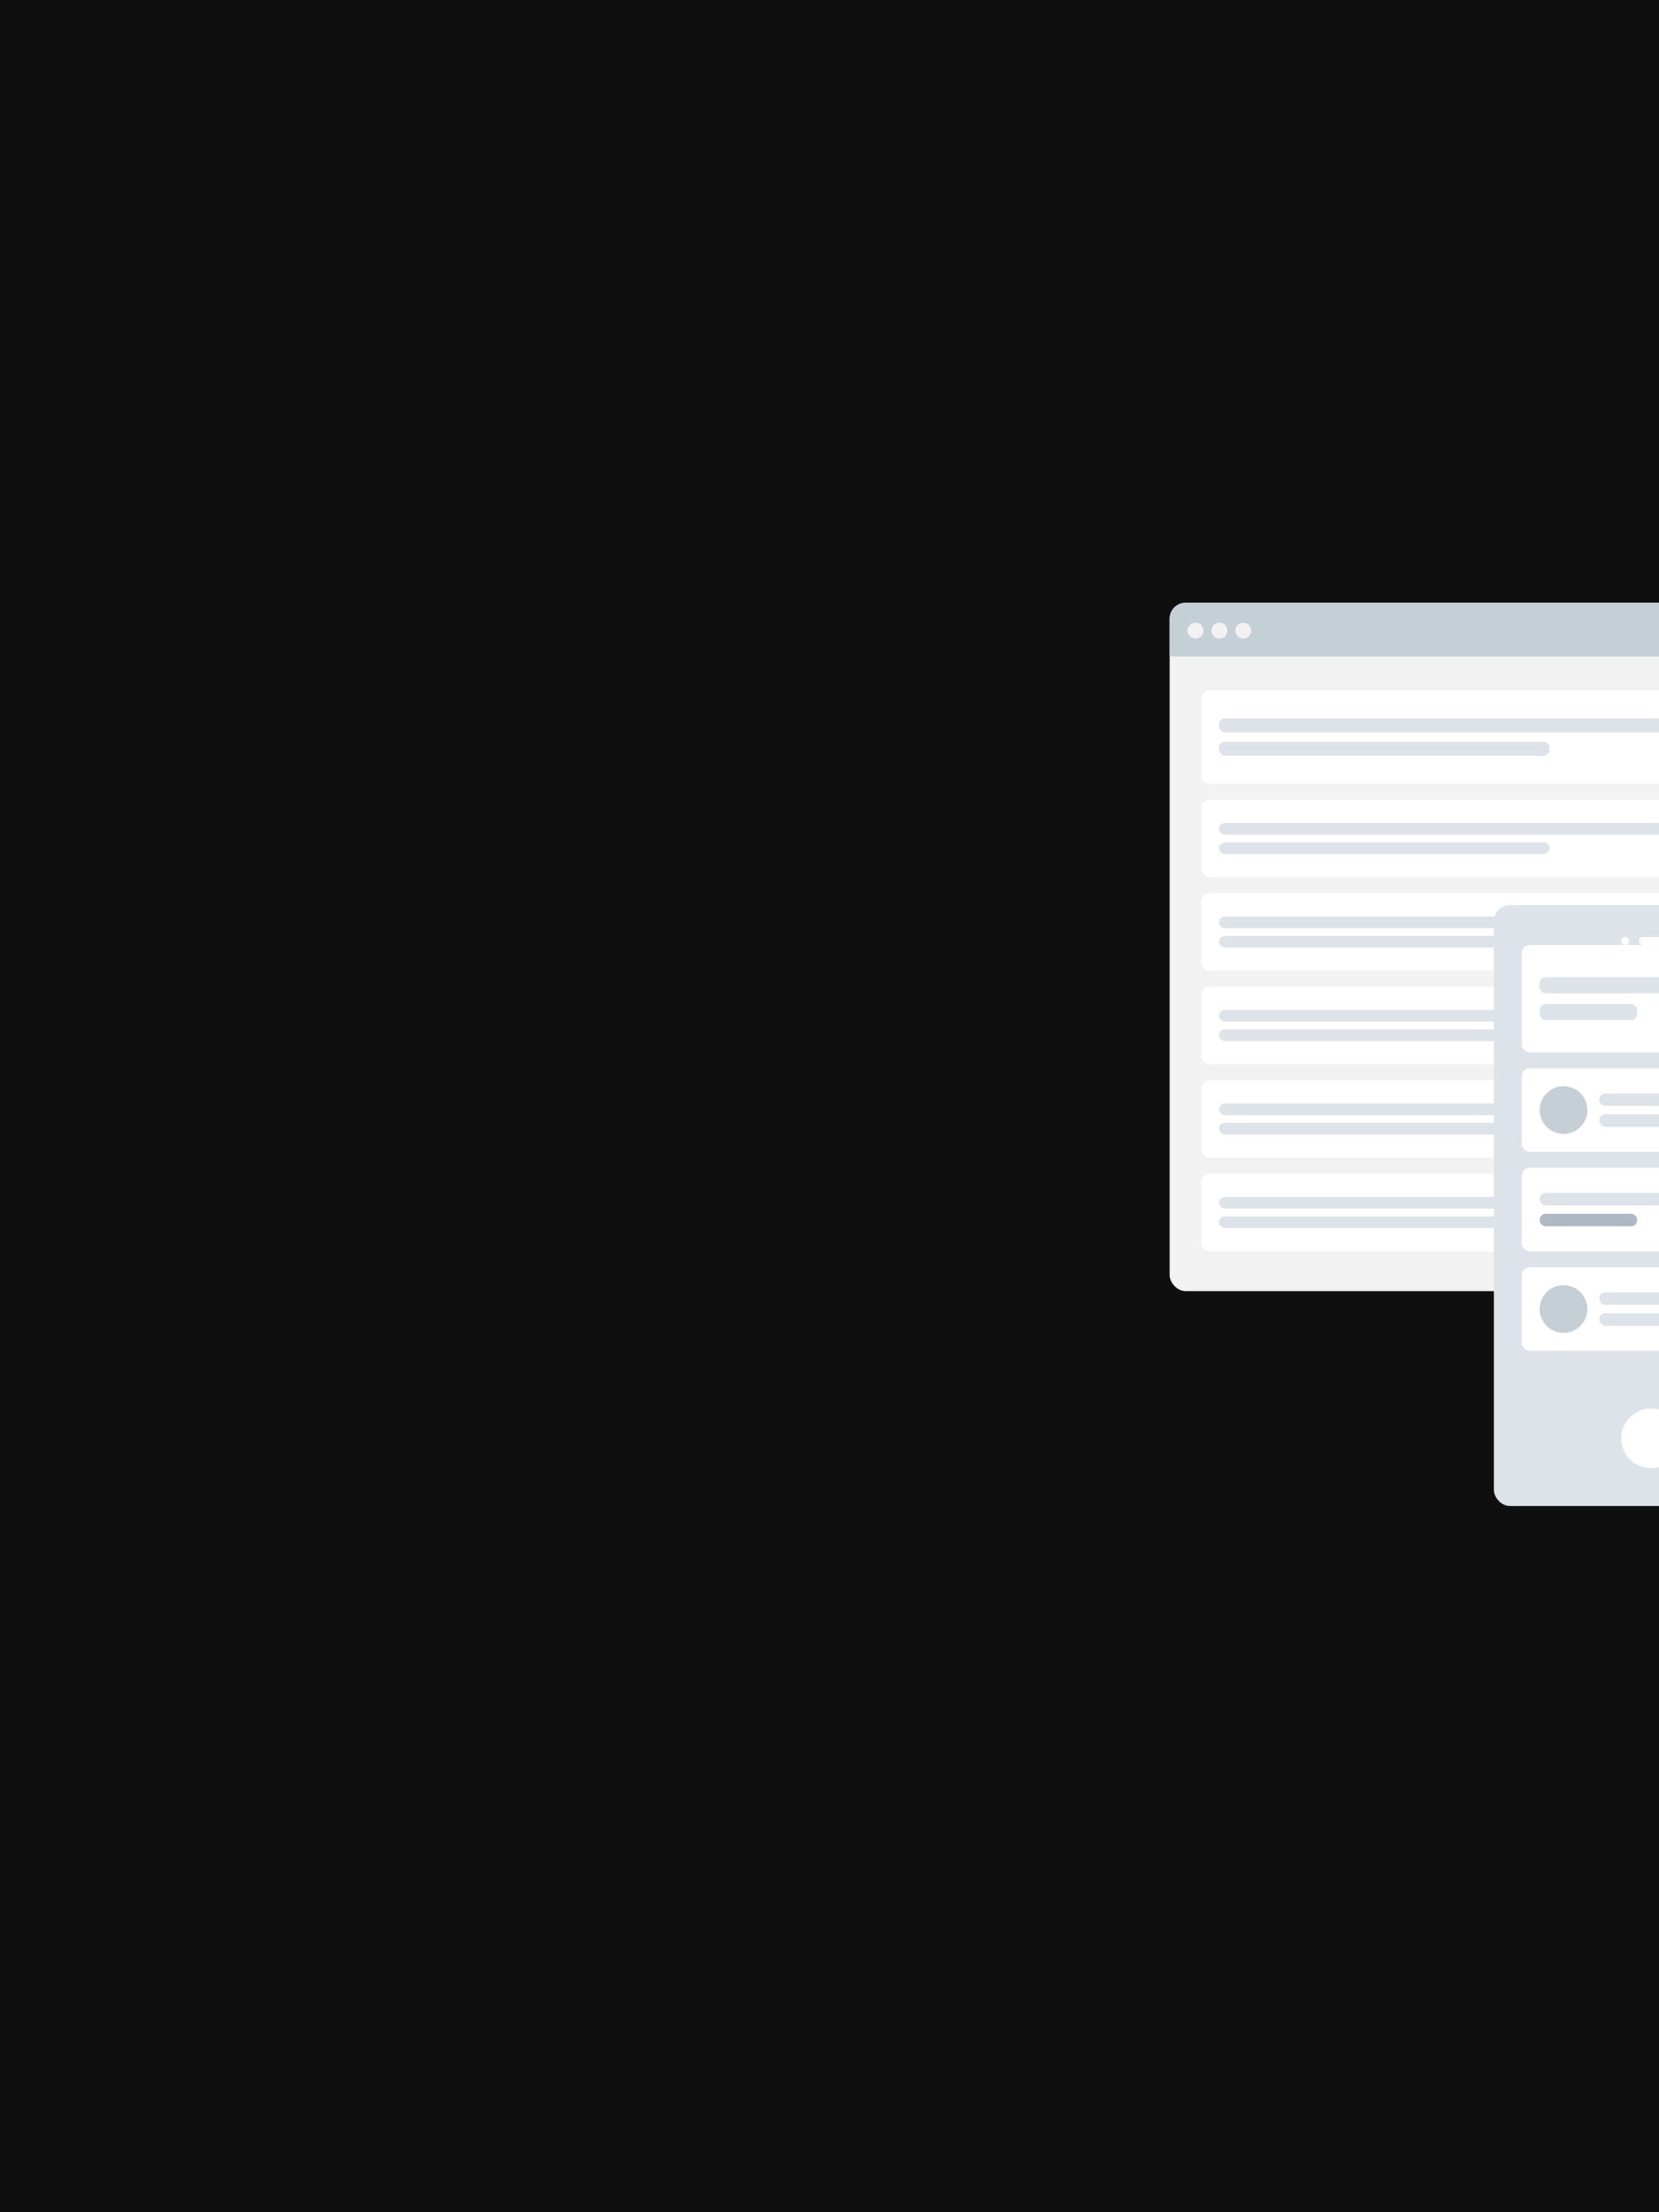 <svg xmlns="http://www.w3.org/2000/svg" xmlns:xlink="http://www.w3.org/1999/xlink" width="834" height="1112" viewBox="0 0 834 1112"><rect x="0" y="0" width="834" height="1112" fill="#808080" stroke="none"/><defs><clipPath id="b"><rect width="834" height="1112"/></clipPath></defs><g id="a" clip-path="url(#b)"><rect width="834" height="1112" fill="#0f0f0f"/><g transform="translate(587.803 303)"><rect width="415" height="346" rx="8" transform="translate(0.197)" fill="#f2f2f2"/><rect width="86" height="81" rx="8" transform="translate(309.197 43)" fill="#fff"/><g transform="translate(320.993 58)"><ellipse cx="20" cy="16" rx="20" ry="16" transform="translate(11.204)" fill="#dde3e9"/><rect width="63" height="6" rx="3" transform="translate(0.204 36)" fill="#dde3e9"/><rect width="42" height="6" rx="3" transform="translate(10.204 46)" fill="#dde3e9"/></g><path d="M8,0H407a8,8,0,0,1,8,8V27a0,0,0,0,1,0,0H0a0,0,0,0,1,0,0V8A8,8,0,0,1,8,0Z" transform="translate(0.197)" fill="#c5cfd6"/><g transform="translate(9 10)"><circle cx="4" cy="4" r="4" transform="translate(0.197)" fill="#f2f2f2"/><circle cx="4" cy="4" r="4" transform="translate(12.197)" fill="#f2f2f2"/><circle cx="4" cy="4" r="4" transform="translate(24.197)" fill="#f2f2f2"/></g><g transform="translate(309.363 132)"><rect width="86" height="194" rx="8" transform="translate(-0.166)" fill="#fff"/><g transform="translate(18 18)"><rect width="50" height="26" rx="4" transform="translate(-0.166)" fill="#dde3e9"/><rect width="50" height="25" rx="4" transform="translate(-0.166 34)" fill="#afb9c5"/><rect width="50" height="25" rx="4" transform="translate(-0.166 67)" fill="#dde3e9"/><rect width="50" height="25" rx="4" transform="translate(-0.166 133)" fill="#dde3e9"/><rect width="50" height="25" rx="4" transform="translate(-0.166 100)" fill="#c5cfd6"/></g></g><g transform="translate(16 44)"><rect width="305" height="47" rx="4" transform="translate(0.197)" fill="#fff"/><g transform="translate(9 14.1)"><rect width="247.539" height="7.05" rx="3" fill="#dde3e9"/><rect width="166.156" height="7.05" rx="3" transform="translate(0 11.75)" fill="#dde3e9"/></g><g transform="translate(268.065 16.5)"><circle cx="7" cy="7" r="7" fill="#dde3e9"/><circle cx="3" cy="3" r="3" transform="translate(4 4)" fill="#f2f2f2"/></g><g transform="translate(0 55)"><rect width="305" height="39" rx="4" transform="translate(0.197)" fill="#fff"/><g transform="translate(9 11.7)"><rect width="247.539" height="5.85" rx="2.925" fill="#dde3e9"/><rect width="166.156" height="5.85" rx="2.925" transform="translate(0 9.75)" fill="#dde3e9"/></g><g transform="translate(268.065 12.5)"><circle cx="7" cy="7" r="7" fill="#dde3e9"/><circle cx="3" cy="3" r="3" transform="translate(4 4)" fill="#f2f2f2"/></g></g><g transform="translate(0 102)"><rect width="305" height="39" rx="4" transform="translate(0.197)" fill="#fff"/><g transform="translate(9 11.7)"><rect width="247.539" height="5.85" rx="2.925" fill="#dde3e9"/><rect width="166.156" height="5.85" rx="2.925" transform="translate(0 9.75)" fill="#dde3e9"/></g><g transform="translate(268.065 12.5)"><circle cx="7" cy="7" r="7" fill="#dde3e9"/><circle cx="3" cy="3" r="3" transform="translate(4 4)" fill="#afb9c5"/></g></g><g transform="translate(0 243)"><rect width="305" height="39" rx="4" transform="translate(0.197)" fill="#fff"/><g transform="translate(9 11.7)"><rect width="247.539" height="5.85" rx="2.925" fill="#dde3e9"/><rect width="166.156" height="5.85" rx="2.925" transform="translate(0 9.75)" fill="#dde3e9"/></g><g transform="translate(268.065 12.5)"><circle cx="7" cy="7" r="7" fill="#dde3e9"/><circle cx="3" cy="3" r="3" transform="translate(4 4)" fill="#f2f2f2"/></g></g><g transform="translate(0 196)"><rect width="305" height="39" rx="4" transform="translate(0.197)" fill="#fff"/><g transform="translate(9 11.7)"><rect width="247.539" height="5.85" rx="2.925" fill="#dde3e9"/><rect width="166.156" height="5.85" rx="2.925" transform="translate(0 9.75)" fill="#dde3e9"/></g><g transform="translate(268.065 12.5)"><circle cx="7" cy="7" r="7" fill="#dde3e9"/><circle cx="3" cy="3" r="3" transform="translate(4 4)" fill="#f2f2f2"/></g></g><g transform="translate(0 149)"><rect width="305" height="39" rx="4" transform="translate(0.197)" fill="#fff"/><g transform="translate(9 11.7)"><rect width="247.539" height="5.85" rx="2.925" fill="#dde3e9"/><rect width="166.156" height="5.85" rx="2.925" transform="translate(0 9.75)" fill="#dde3e9"/></g><g transform="translate(268.065 12.5)"><circle cx="7" cy="7" r="7" fill="#dde3e9"/><circle cx="3" cy="3" r="3" transform="translate(4 4)" fill="#f2f2f2"/></g></g></g></g><g transform="translate(703 455)"><rect width="159" height="302" rx="8" transform="translate(48)" fill="#dde3e9"/><circle cx="15" cy="15" r="15" transform="translate(112 253)" fill="#fff"/><g transform="translate(112 16)"><circle cx="2" cy="2" r="2" fill="#fff"/><rect width="21" height="4" rx="2" transform="translate(9)" fill="#fff"/></g><g transform="translate(62 20)"><rect width="131" height="54" rx="4" fill="#fff"/><g transform="translate(9 16.2)"><rect width="73" height="8.1" rx="3" fill="#dde3e9"/><rect width="49" height="8.1" rx="3" transform="translate(0 13.5)" fill="#dde3e9"/></g><g transform="translate(110 20)"><circle cx="7" cy="7" r="7" fill="#dde3e9"/><circle cx="3" cy="3" r="3" transform="translate(4 4)" fill="#f2f2f2"/></g><g transform="translate(0 62)"><rect width="131" height="42" rx="4" fill="#fff"/><g transform="translate(39 12.6)"><rect width="73" height="6.3" rx="3" fill="#dde3e9"/><rect width="49" height="6.3" rx="3" transform="translate(0 10.5)" fill="#dde3e9"/></g><circle cx="12" cy="12" r="12" transform="translate(9 9)" fill="#c5cfd6"/></g><g transform="translate(0 112)"><rect width="131" height="42" rx="4" fill="#fff"/><g transform="translate(9 12.6)"><rect width="73" height="6.3" rx="3" fill="#dde3e9"/><rect width="49" height="6.3" rx="3" transform="translate(0 10.5)" fill="#afb9c5"/></g><g transform="translate(110 14)"><circle cx="7" cy="7" r="7" fill="#dde3e9"/><circle cx="3" cy="3" r="3" transform="translate(4 4)" fill="#f2f2f2"/></g></g><g transform="translate(0 162)"><rect width="131" height="42" rx="4" fill="#fff"/><g transform="translate(39 12.6)"><rect width="73" height="6.3" rx="3" fill="#dde3e9"/><rect width="49" height="6.3" rx="3" transform="translate(0 10.5)" fill="#dde3e9"/></g><circle cx="12" cy="12" r="12" transform="translate(9 9)" fill="#c5cfd6"/></g></g></g></g></svg>